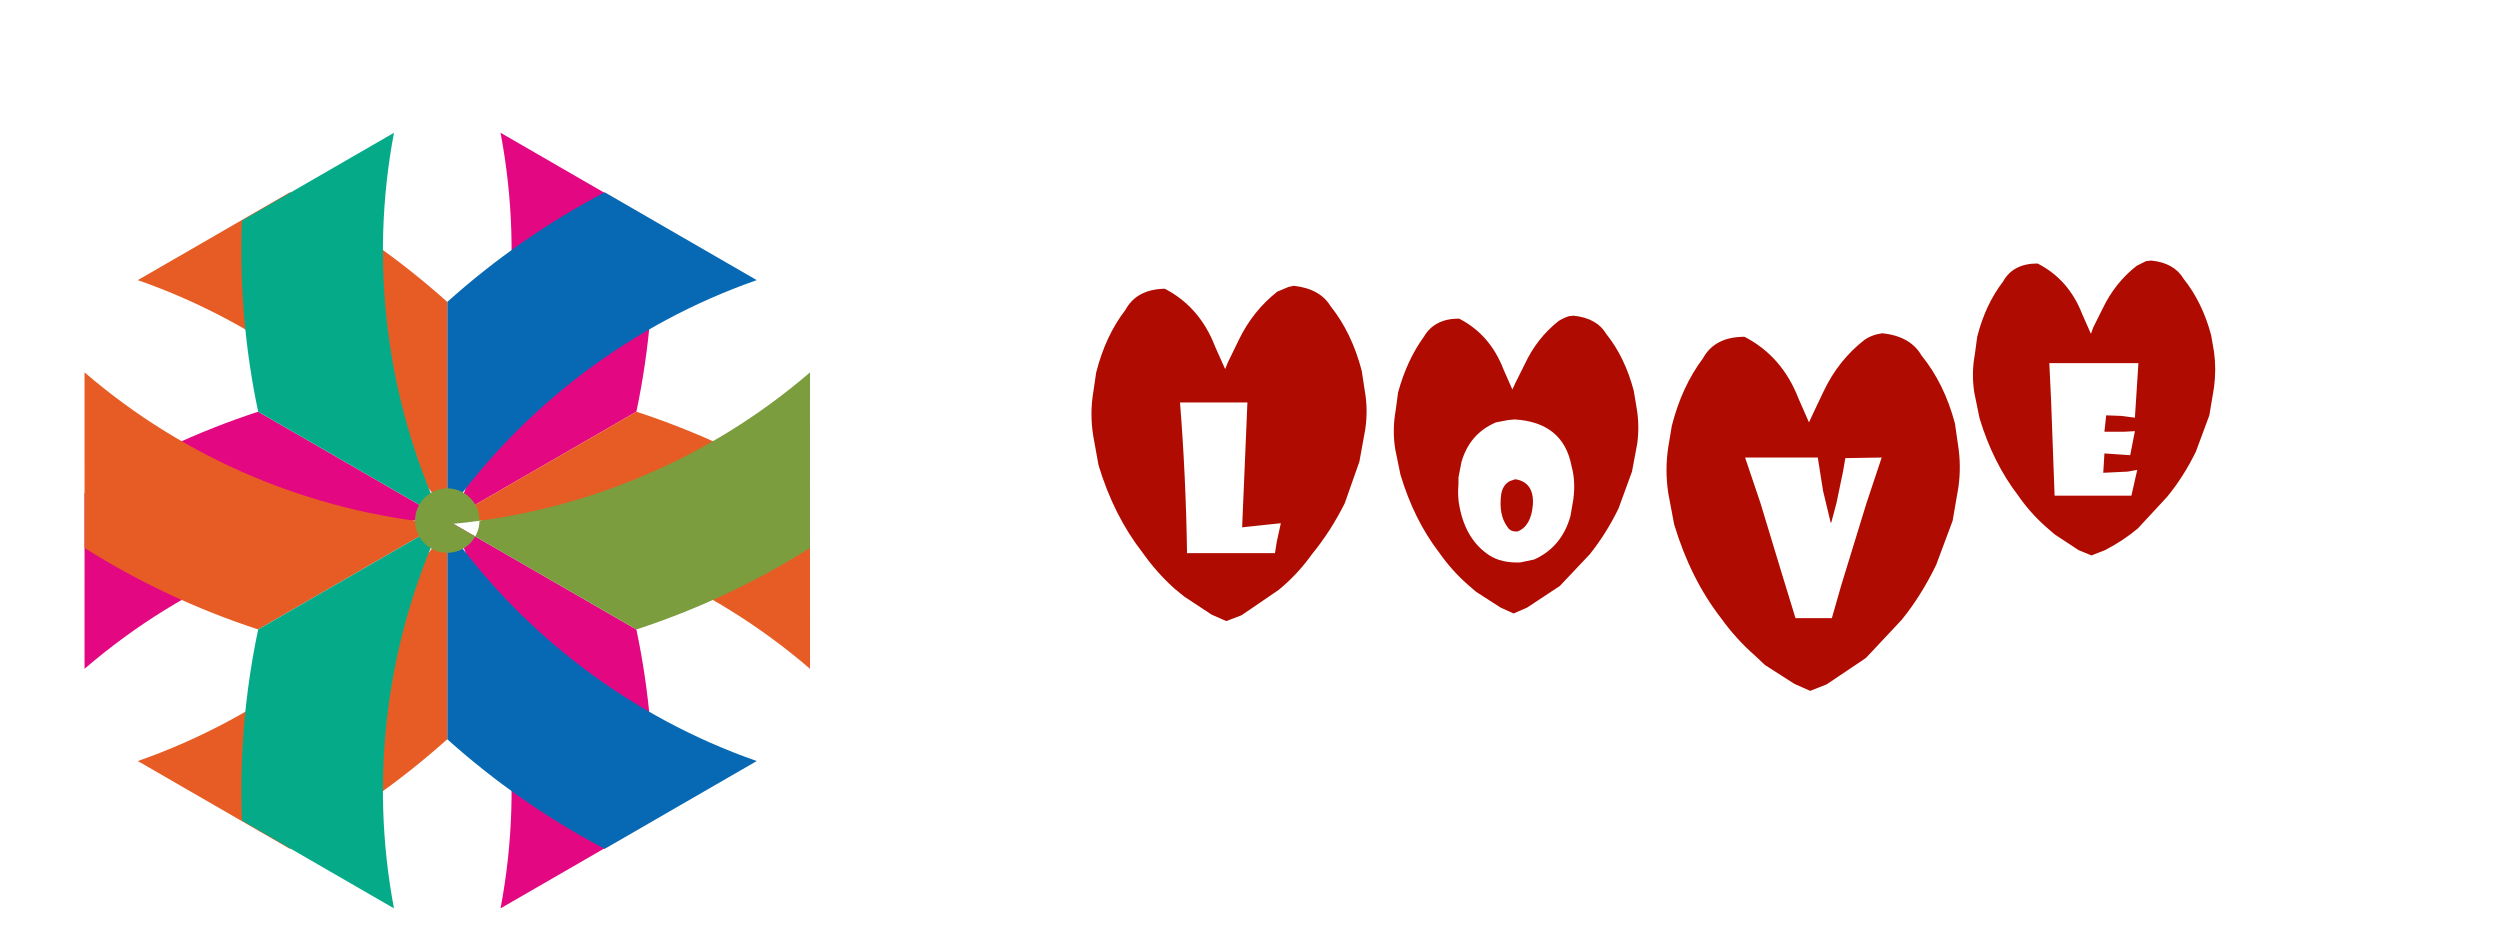 <?xml version="1.0"?>
<svg xmlns="http://www.w3.org/2000/svg" width="313" height="119"><g><title>Layer 1</title><g clip-id="184" display="null" id="svg_4"><path stroke-width="0" id="svg_5" d="m79.675,78.808c1.645,7.823 2.338,15.858 2.027,23.927l-19.034,10.992c3.107,-16.402 0.926,-33.247 -5.911,-48.147l22.918,13.228zm0,-27.264c1.645,-7.824 2.338,-15.861 2.027,-23.927l-19.034,-10.993c3.107,16.401 0.926,33.25 -5.911,48.15l22.918,-13.23zm-47.352,0c-7.602,2.483 -14.911,5.904 -21.737,10.205l-0.003,21.987c12.652,-10.898 28.335,-17.429 44.651,-18.961l-22.911,-13.23z" fill="#E30782"/><path stroke-width="0" id="svg_6" d="m55.997,37.802c5.951,-5.341 12.567,-9.964 19.708,-13.726l19.04,10.996c-15.761,5.506 -29.263,15.824 -38.748,29.188l0,-26.457zm0,54.749c5.951,5.341 12.567,9.962 19.708,13.725l19.04,-10.994c-15.761,-5.507 -29.263,-15.822 -38.748,-29.188l0,26.457z" fill="#0769B3"/><path stroke-width="0" id="svg_7" d="m32.323,78.808c-7.602,-2.484 -14.911,-5.899 -21.738,-10.204l-0.002,-21.986c12.652,10.896 28.335,17.427 44.651,18.962l-22.911,13.227zm23.674,-41.006c-5.953,-5.341 -12.566,-9.964 -19.704,-13.726l-19.041,10.996c15.758,5.506 29.262,15.824 38.745,29.188l0,-26.457zm0,54.749c-5.953,5.341 -12.566,9.962 -19.704,13.725l-19.041,-10.994c15.758,-5.507 29.262,-15.822 38.745,-29.186l0,26.455zm23.678,-41.007c7.599,2.483 14.907,5.904 21.734,10.205l0.006,21.987c-12.656,-10.898 -28.335,-17.429 -44.658,-18.961l22.918,-13.23z" fill="#E75C25"/><path stroke-width="0" id="svg_8" d="m32.323,78.808c-1.652,7.823 -2.345,15.858 -2.03,23.927l19.033,10.992c-3.103,-16.402 -0.924,-33.247 5.907,-48.147l-22.91,13.228zm0,-27.264c-1.652,-7.824 -2.345,-15.861 -2.03,-23.927l19.034,-10.993c-3.103,16.401 -0.924,33.25 5.907,48.15l-22.911,-13.23z" fill="#05AB88"/><path stroke-width="0" id="svg_9" d="m79.675,78.808c7.599,-2.483 14.907,-5.899 21.734,-10.203l0.006,-21.985c-12.656,10.894 -28.335,17.425 -44.658,18.96l22.918,13.227zm-19.646,-13.631c0,2.223 -1.802,4.032 -4.029,4.032s-4.034,-1.809 -4.034,-4.032c0,-2.227 1.807,-4.032 4.034,-4.032s4.029,1.805 4.029,4.032z" fill="#7B9D3E"/></g><g clip-id="610" display="null" id="svg_13"><path stroke-width="0" id="svg_14" d="m160.359,65.506l-4.844,0.514l0.661,-15.633l-8.44,0c0.489,6.117 0.784,12.404 0.881,18.863l8.22,0l2.055,0l0.734,0l0.22,-1.395l0.514,-2.349m29.358,-5.505c1.566,0.245 2.3,1.296 2.202,3.156c-0.147,1.81 -0.782,2.936 -1.908,3.376c-0.587,0.048 -1.004,-0.122 -1.248,-0.514c-0.782,-1.028 -1.052,-2.422 -0.807,-4.184c0.147,-0.782 0.514,-1.321 1.101,-1.615l0.661,-0.22m-23.119,-21.651c1.761,2.202 3.058,4.893 3.89,8.073l0.367,2.422c0.294,1.615 0.319,3.254 0.073,4.917l-0.734,4.037l-1.835,5.211c-1.174,2.349 -2.544,4.477 -4.11,6.385c-1.223,1.713 -2.617,3.206 -4.184,4.477l-4.624,3.156l-1.908,0.734l-1.835,-0.807l-3.45,-2.275l-1.248,-1.028c-1.468,-1.321 -2.789,-2.814 -3.963,-4.477c-2.397,-3.083 -4.232,-6.727 -5.505,-10.936l-0.661,-3.67c-0.294,-1.86 -0.294,-3.67 0,-5.431l0.367,-2.495c0.782,-3.083 2.007,-5.7 3.67,-7.853c0.929,-1.713 2.569,-2.594 4.917,-2.642c2.936,1.518 5.039,3.94 6.312,7.266l1.248,2.789l0.367,-0.881l1.321,-2.716c1.174,-2.447 2.789,-4.477 4.844,-6.092l1.395,-0.587l0.661,-0.147c2.202,0.244 3.743,1.101 4.624,2.569m30.019,26.275l0.367,-2.128c0.195,-1.518 0.122,-2.887 -0.22,-4.11c-0.686,-3.67 -3.058,-5.626 -7.119,-5.872l-0.807,0.073l-1.541,0.294c-2.202,0.931 -3.645,2.594 -4.33,4.991l-0.367,1.908l0,0.807c-0.097,1.076 -0.048,2.055 0.147,2.936c0.539,2.741 1.786,4.746 3.743,6.018c0.979,0.637 2.25,0.929 3.817,0.881l1.761,-0.367c2.3,-1.028 3.817,-2.839 4.55,-5.431m4.477,-22.826c1.566,1.957 2.716,4.33 3.45,7.119l0.367,2.202c0.245,1.418 0.269,2.886 0.073,4.404l-0.661,3.523l-1.688,4.624c-1.028,2.105 -2.227,4.012 -3.596,5.725l-3.743,3.963l-4.11,2.716l-1.688,0.734l-1.615,-0.734l-3.083,-1.982l-1.101,-0.954c-1.321,-1.174 -2.495,-2.495 -3.523,-3.963c-2.104,-2.741 -3.718,-5.993 -4.844,-9.762l-0.661,-3.229c-0.245,-1.615 -0.22,-3.229 0.073,-4.844l0.294,-2.202c0.734,-2.691 1.81,-5.016 3.229,-6.973c0.881,-1.516 2.349,-2.275 4.404,-2.275c2.594,1.321 4.452,3.45 5.578,6.385l1.101,2.495l0.367,-0.807l1.174,-2.349c1.028,-2.202 2.447,-4.012 4.257,-5.431c0.392,-0.245 0.807,-0.44 1.248,-0.587l0.587,-0.073c1.957,0.195 3.328,0.954 4.11,2.275m29.945,15.56l-0.294,1.688l-0.807,3.89l-0.661,2.495l-0.073,0l-0.954,-3.963l-0.661,-4.184l-9.101,0l1.908,5.651l2.716,8.954l1.688,5.505l4.55,0l1.174,-4.11l3.156,-10.275l1.908,-5.725l-4.55,0.073m-2.716,-8.367c1.223,-2.594 2.936,-4.746 5.138,-6.459c0.44,-0.294 0.929,-0.514 1.468,-0.661l0.734,-0.147c2.349,0.245 3.987,1.174 4.917,2.789c1.908,2.349 3.303,5.186 4.183,8.514l0.367,2.569c0.294,1.761 0.319,3.548 0.073,5.358l-0.734,4.257l-2.055,5.505c-1.223,2.544 -2.666,4.844 -4.33,6.899l-4.477,4.771l-4.917,3.303l-2.055,0.807l-1.982,-0.881l-3.67,-2.349l-1.248,-1.174c-1.615,-1.419 -3.034,-2.986 -4.257,-4.697c-2.544,-3.278 -4.502,-7.193 -5.872,-11.743l-0.734,-3.89c-0.294,-1.957 -0.294,-3.89 0,-5.798l0.44,-2.642c0.832,-3.278 2.128,-6.092 3.89,-8.44c0.979,-1.81 2.716,-2.716 5.211,-2.716c3.131,1.615 5.383,4.184 6.752,7.706l1.321,3.009l0.44,-0.954l1.395,-2.936m39.413,-3.523l-11.156,0l0.22,4.624l0.44,11.963l9.615,0l0.734,-3.229l-1.174,0.22l-3.083,0.147l0.147,-2.422l3.229,0.22l0.587,-3.009l-0.073,0l-1.248,0.073l-2.495,0l0.22,-2.055l1.908,0.073l1.688,0.22l0.44,-6.826m5.651,-10.569c1.566,1.957 2.716,4.307 3.45,7.046l0.367,2.128c0.195,1.419 0.195,2.887 0,4.404l-0.587,3.523l-1.688,4.55c-1.028,2.105 -2.227,3.988 -3.596,5.651l-3.67,3.963c-1.223,1.028 -2.594,1.932 -4.11,2.716l-1.688,0.661l-1.615,-0.661l-3.009,-1.982l-1.101,-0.954c-1.321,-1.174 -2.47,-2.472 -3.45,-3.89c-2.104,-2.739 -3.718,-5.968 -4.844,-9.688l-0.661,-3.229c-0.245,-1.615 -0.22,-3.206 0.073,-4.771l0.294,-2.202c0.686,-2.691 1.761,-4.991 3.229,-6.899c0.832,-1.516 2.275,-2.275 4.33,-2.275c2.594,1.321 4.452,3.425 5.578,6.312l1.101,2.495l0.294,-0.807l1.174,-2.349c1.028,-2.153 2.447,-3.94 4.257,-5.358l1.174,-0.587l0.661,-0.073c1.908,0.195 3.254,0.954 4.037,2.275" fill="#B00B00"/></g></g></svg>
